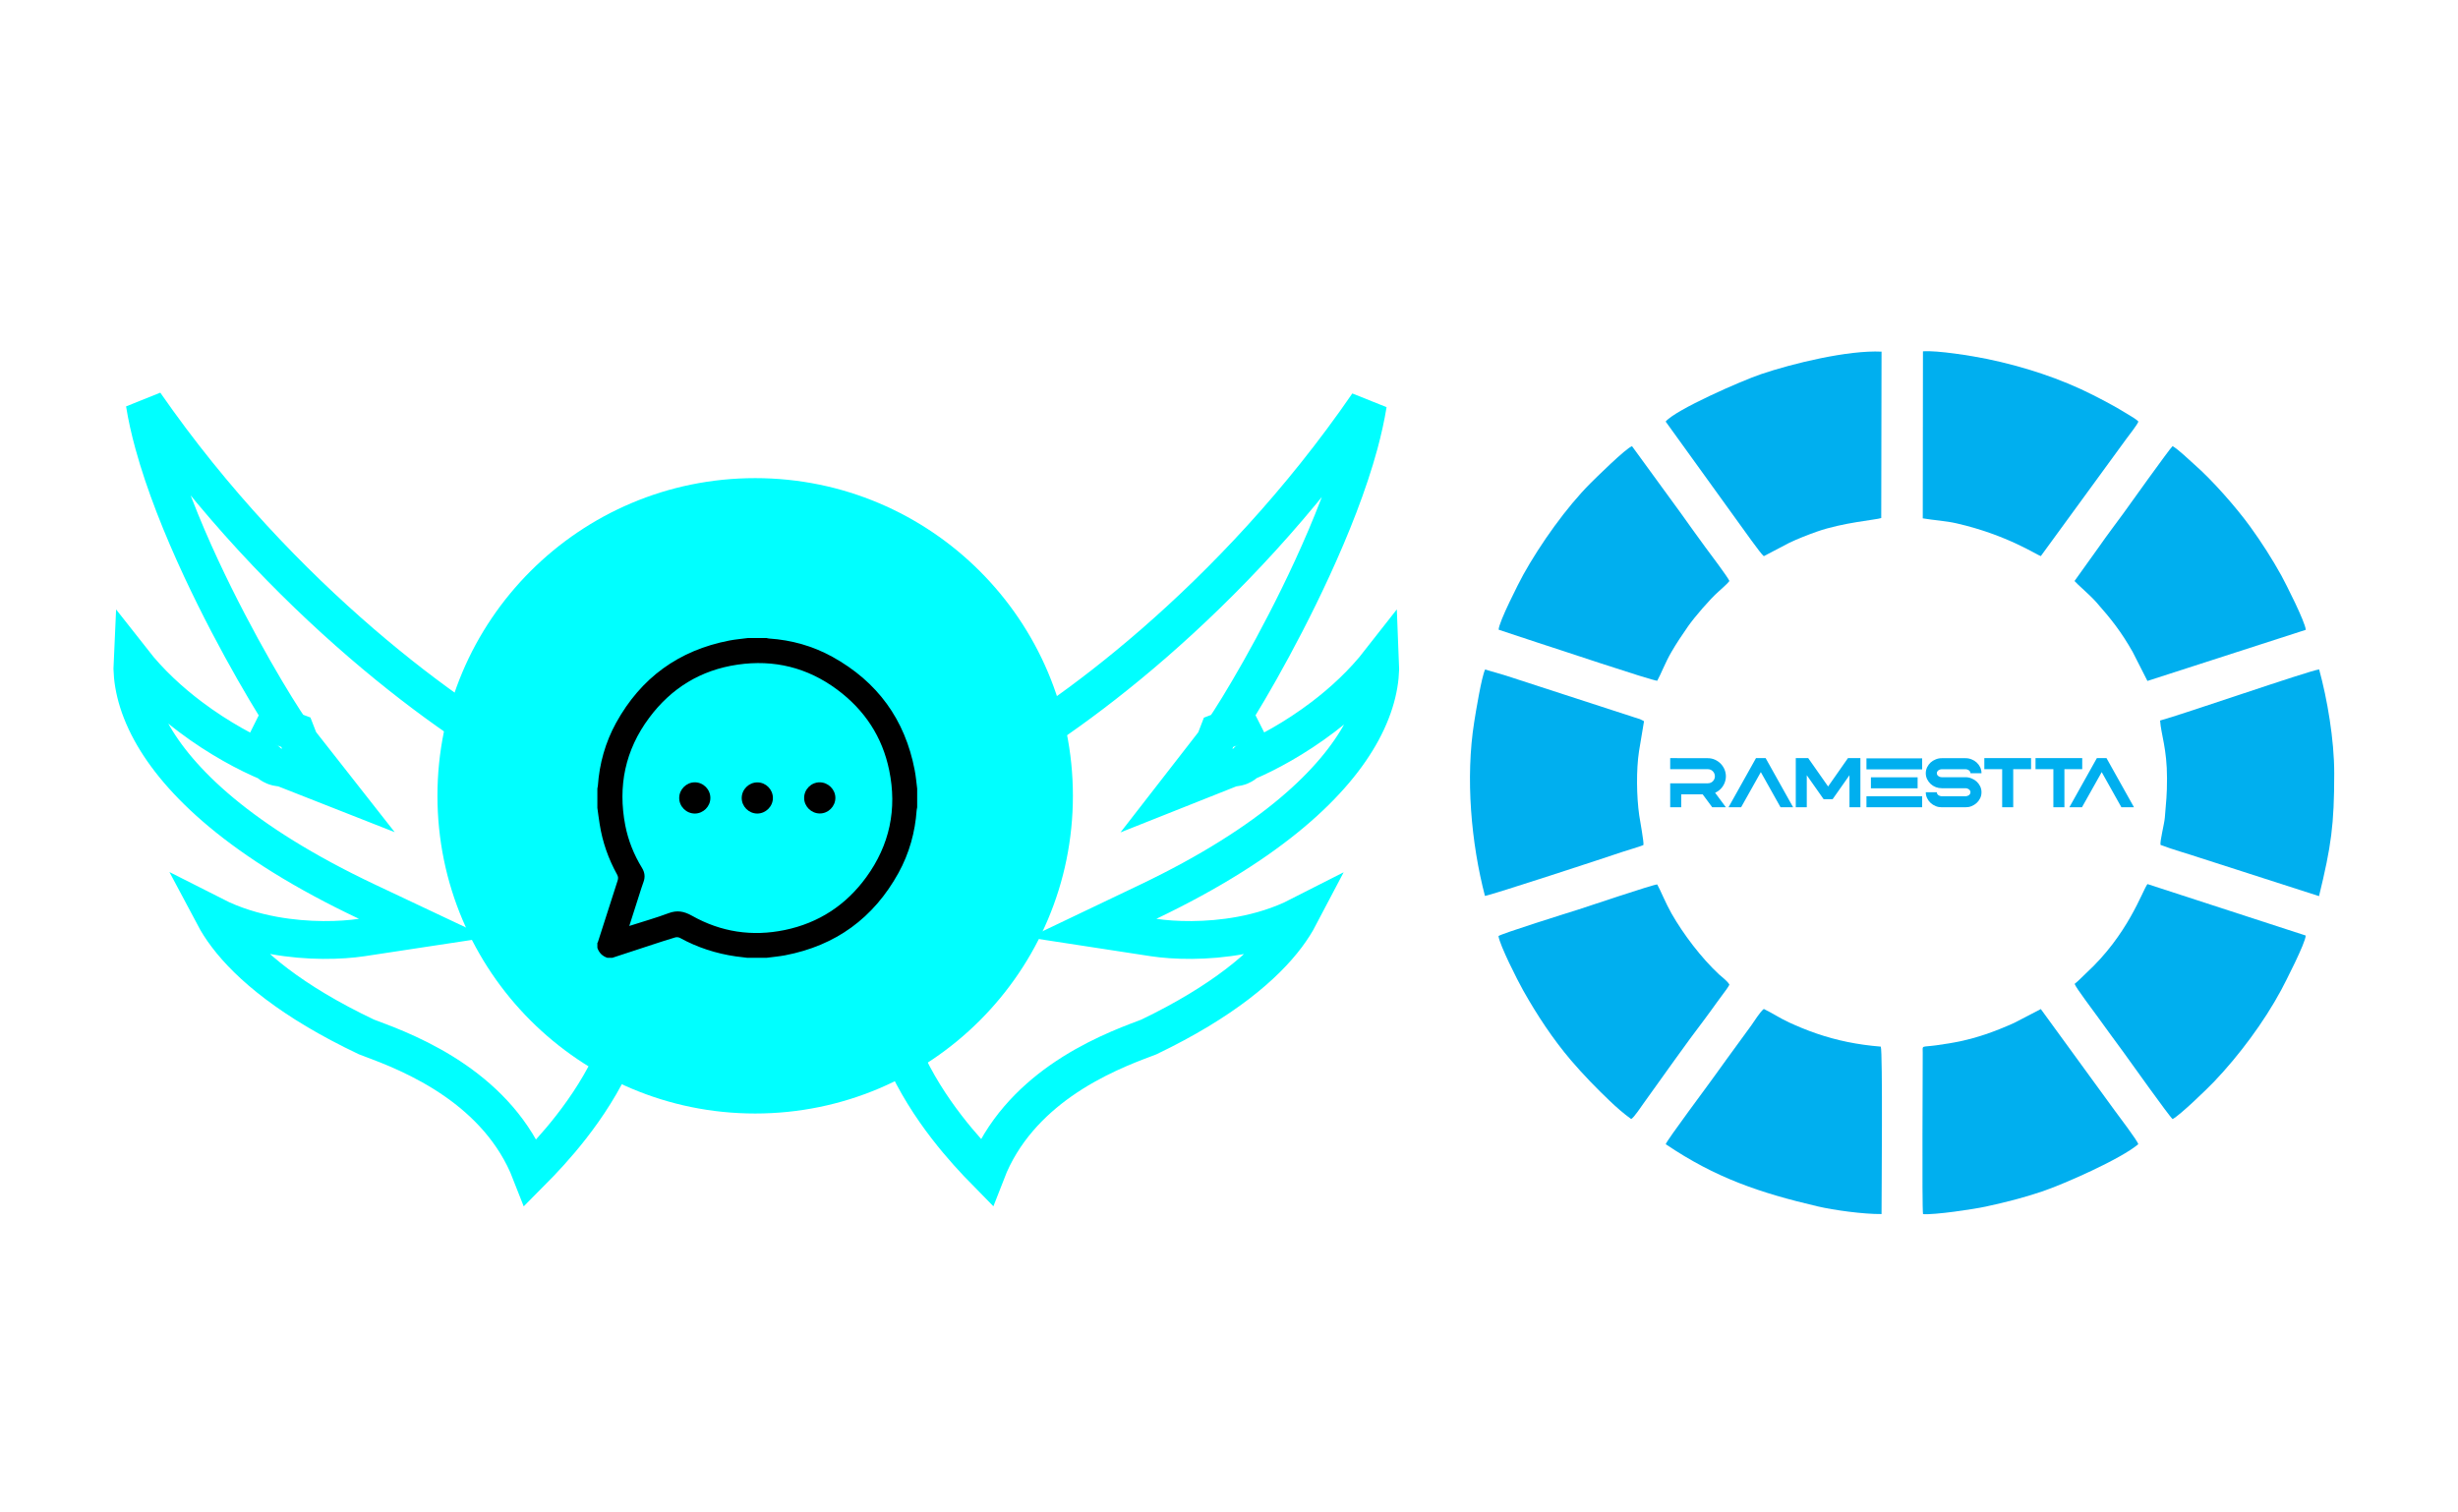 <svg width="65" height="40" viewBox="0 0 65 40" fill="none" xmlns="http://www.w3.org/2000/svg">
<path d="M4.065 11.742C3.961 11.364 3.881 11.005 3.828 10.67C7.465 15.91 12.048 19.152 14.068 20.194C14.237 20.293 14.499 20.519 14.808 20.874C15.114 21.227 15.444 21.678 15.746 22.191C16.355 23.224 16.822 24.45 16.824 25.571C16.763 27.274 15.943 28.731 15.104 29.806C14.72 30.299 14.338 30.703 14.036 31.007C13.608 29.908 12.829 29.13 12.05 28.587C11.183 27.982 10.28 27.645 9.815 27.471C9.769 27.454 9.727 27.439 9.69 27.424C7.696 26.477 6.587 25.522 6.001 24.748C5.858 24.56 5.748 24.384 5.663 24.224C6.175 24.484 6.722 24.645 7.237 24.739C8.152 24.906 9.027 24.876 9.569 24.794L11.19 24.548L9.707 23.848C6.345 22.259 4.709 20.65 3.993 19.344C3.595 18.618 3.478 17.984 3.503 17.481C3.962 18.067 4.506 18.562 5.041 18.964C5.792 19.529 6.55 19.929 7.083 20.151C7.091 20.158 7.099 20.166 7.109 20.174C7.124 20.187 7.175 20.231 7.251 20.262C7.278 20.274 7.36 20.303 7.463 20.301L8.907 20.869L7.919 19.611C7.914 19.594 7.909 19.582 7.906 19.575L7.905 19.573L7.824 19.365L7.693 19.316C7.322 18.788 6.255 17.04 5.317 15.026C4.812 13.941 4.354 12.796 4.065 11.742ZM7.561 19.265C7.56 19.265 7.56 19.265 7.559 19.265C7.365 19.189 7.122 19.078 6.85 18.933L7.561 19.265Z" stroke="#00FFFF"/>
<path d="M35.942 11.744C36.042 11.372 36.12 11.019 36.173 10.689C32.579 15.916 28.055 19.152 26.059 20.192C25.892 20.291 25.634 20.517 25.328 20.872C25.025 21.224 24.699 21.676 24.4 22.189C23.798 23.222 23.336 24.449 23.334 25.572C23.394 27.276 24.206 28.733 25.035 29.808C25.411 30.296 25.786 30.698 26.083 31C26.506 29.907 27.275 29.131 28.044 28.588C28.903 27.983 29.797 27.645 30.257 27.472C30.302 27.455 30.343 27.439 30.38 27.425C32.35 26.479 33.447 25.524 34.026 24.751C34.166 24.563 34.275 24.389 34.359 24.229C33.855 24.486 33.318 24.645 32.811 24.739C31.905 24.906 31.039 24.876 30.502 24.794L28.899 24.548L30.363 23.849C33.686 22.261 35.304 20.652 36.012 19.346C36.403 18.625 36.52 17.995 36.498 17.493C36.046 18.072 35.512 18.563 34.987 18.962C34.244 19.527 33.495 19.927 32.967 20.15C32.96 20.157 32.951 20.165 32.942 20.172C32.927 20.186 32.876 20.23 32.8 20.262C32.772 20.273 32.691 20.302 32.588 20.301L31.151 20.872L32.129 19.613C32.135 19.596 32.139 19.583 32.142 19.577L32.143 19.575L32.223 19.367L32.353 19.317C32.721 18.788 33.776 17.041 34.702 15.028C35.202 13.943 35.656 12.798 35.942 11.744ZM32.486 19.266C32.486 19.266 32.487 19.266 32.487 19.266C32.68 19.189 32.923 19.077 33.194 18.931L32.486 19.266Z" stroke="#00FFFF"/>
<circle cx="19.97" cy="21.047" r="8.402" fill="#00FFFF"/>
<path d="M20.273 25.331C20.103 25.331 19.931 25.331 19.761 25.331C19.66 25.318 19.56 25.308 19.459 25.294C18.937 25.219 18.443 25.059 17.981 24.805C17.946 24.785 17.891 24.782 17.852 24.793C17.649 24.852 17.449 24.92 17.247 24.985C16.897 25.102 16.545 25.216 16.193 25.331C16.149 25.331 16.106 25.331 16.061 25.331C15.929 25.287 15.841 25.199 15.797 25.067C15.797 25.023 15.797 24.98 15.797 24.935C15.8 24.932 15.807 24.928 15.808 24.924C15.982 24.38 16.155 23.835 16.332 23.291C16.352 23.232 16.349 23.186 16.319 23.13C16.088 22.712 15.932 22.269 15.858 21.797C15.835 21.654 15.817 21.511 15.797 21.367C15.797 21.197 15.797 21.025 15.797 20.855C15.802 20.832 15.808 20.807 15.81 20.784C15.851 20.194 16.008 19.634 16.292 19.117C16.95 17.926 17.949 17.198 19.289 16.94C19.451 16.909 19.614 16.896 19.778 16.874C19.943 16.874 20.108 16.874 20.273 16.874C20.295 16.879 20.316 16.886 20.338 16.887C20.931 16.927 21.492 17.084 22.011 17.37C23.202 18.029 23.932 19.028 24.188 20.366C24.22 20.528 24.233 20.692 24.254 20.855C24.254 21.02 24.254 21.185 24.254 21.351C24.249 21.374 24.243 21.398 24.241 21.422C24.2 22.011 24.044 22.571 23.759 23.088C23.101 24.279 22.102 25.008 20.762 25.265C20.6 25.295 20.437 25.31 20.273 25.331ZM16.641 24.489C16.999 24.373 17.343 24.278 17.677 24.152C17.905 24.066 18.086 24.099 18.298 24.218C19.066 24.651 19.89 24.775 20.754 24.596C21.651 24.41 22.373 23.936 22.91 23.196C23.527 22.347 23.726 21.397 23.514 20.371C23.333 19.486 22.862 18.775 22.137 18.237C21.352 17.654 20.467 17.437 19.504 17.578C18.532 17.72 17.749 18.199 17.165 18.987C16.532 19.837 16.335 20.792 16.535 21.83C16.613 22.229 16.763 22.604 16.976 22.951C17.051 23.073 17.066 23.194 17.016 23.328C16.976 23.434 16.945 23.541 16.91 23.648C16.821 23.922 16.733 24.197 16.641 24.489Z" fill="black"/>
<path d="M18.376 21.516C18.149 21.517 17.959 21.328 17.961 21.101C17.963 20.878 18.148 20.692 18.371 20.69C18.597 20.688 18.787 20.878 18.785 21.105C18.785 21.328 18.6 21.514 18.376 21.516Z" fill="black"/>
<path d="M20.439 21.103C20.439 21.329 20.249 21.517 20.023 21.516C19.799 21.514 19.614 21.328 19.614 21.105C19.614 20.878 19.805 20.69 20.031 20.692C20.254 20.693 20.437 20.878 20.439 21.103Z" fill="black"/>
<path d="M22.091 21.099C22.092 21.326 21.904 21.516 21.676 21.514C21.453 21.512 21.266 21.328 21.265 21.105C21.263 20.878 21.451 20.688 21.679 20.69C21.902 20.692 22.089 20.877 22.091 21.099Z" fill="black"/>
<path fill-rule="evenodd" clip-rule="evenodd" d="M39.631 16.654L40.663 16.996C41.052 17.118 43.683 18.003 43.824 18.004C43.918 17.839 44.039 17.518 44.196 17.249C44.333 17.012 44.482 16.791 44.642 16.561C44.814 16.316 45.212 15.853 45.439 15.651C45.489 15.606 45.698 15.422 45.733 15.366C45.701 15.274 45.189 14.597 45.096 14.471C44.886 14.184 44.666 13.879 44.455 13.581L43.158 11.801C43.001 11.847 42.173 12.667 42.059 12.78C41.423 13.417 40.736 14.383 40.283 15.197C40.173 15.395 39.626 16.468 39.631 16.654L39.631 16.654Z" fill="#00AFEF"/>
<path d="M45.64 21.35H45.279L45.026 21.008H44.459V21.35H44.167V20.716H45.161C45.212 20.716 45.258 20.699 45.294 20.663C45.33 20.625 45.349 20.581 45.349 20.53C45.349 20.479 45.33 20.435 45.294 20.397C45.258 20.36 45.212 20.343 45.161 20.343H44.167V20.05L45.161 20.052C45.227 20.052 45.288 20.064 45.347 20.09C45.463 20.142 45.549 20.227 45.602 20.345C45.627 20.406 45.64 20.469 45.64 20.53C45.64 20.591 45.627 20.654 45.602 20.715C45.551 20.831 45.469 20.914 45.355 20.966L45.64 21.35V21.35ZM50.83 21.35H49.357V21.059H50.83V21.35ZM50.83 20.347H49.357V20.056H50.83V20.347ZM50.71 20.848H49.475V20.557H50.71V20.848ZM51.977 21.35H51.349C51.292 21.35 51.239 21.341 51.189 21.32C51.086 21.278 51.01 21.209 50.961 21.109C50.938 21.061 50.926 21.008 50.926 20.953H51.218C51.218 20.975 51.225 20.994 51.238 21.01C51.252 21.027 51.269 21.038 51.29 21.046C51.309 21.053 51.33 21.059 51.349 21.059H51.977C51.996 21.059 52.017 21.053 52.036 21.046C52.057 21.038 52.074 21.027 52.087 21.01C52.1 20.994 52.108 20.975 52.108 20.953C52.108 20.93 52.1 20.911 52.087 20.895C52.074 20.88 52.057 20.867 52.036 20.859C52.017 20.85 51.996 20.846 51.977 20.846H51.349C51.292 20.846 51.238 20.836 51.189 20.817C51.086 20.776 51.01 20.705 50.961 20.606C50.938 20.559 50.926 20.505 50.926 20.45C50.926 20.393 50.938 20.342 50.961 20.292C51.01 20.193 51.086 20.123 51.189 20.083C51.238 20.062 51.292 20.052 51.349 20.052H51.977C52.034 20.052 52.087 20.062 52.137 20.083C52.239 20.123 52.316 20.193 52.365 20.292C52.388 20.342 52.399 20.393 52.399 20.45H52.108C52.108 20.427 52.1 20.408 52.087 20.393C52.074 20.376 52.057 20.364 52.036 20.357C52.017 20.347 51.996 20.344 51.977 20.344H51.349C51.33 20.344 51.309 20.347 51.29 20.357C51.269 20.364 51.252 20.376 51.239 20.393C51.225 20.408 51.218 20.427 51.218 20.45C51.218 20.473 51.225 20.492 51.239 20.507C51.252 20.522 51.269 20.534 51.29 20.543C51.309 20.551 51.33 20.555 51.349 20.555H51.977C52.034 20.555 52.087 20.566 52.137 20.587C52.239 20.627 52.316 20.698 52.365 20.797C52.388 20.846 52.399 20.897 52.399 20.953C52.399 21.008 52.388 21.061 52.365 21.109C52.316 21.209 52.239 21.278 52.137 21.32C52.087 21.341 52.034 21.35 51.977 21.35ZM53.238 21.35H52.946V20.342H52.474V20.05H53.71V20.342H53.238V21.35H53.238ZM54.591 21.35H54.3V20.342H53.828V20.05H55.063V20.342H54.592V21.35H54.591ZM56.432 21.35H56.099L55.578 20.42L55.056 21.35H54.723L55.45 20.05H55.705L56.432 21.35H56.432ZM49.197 21.35H48.908V20.502L48.462 21.137H48.225L47.779 20.502V21.35H47.488V20.05H47.817L48.343 20.8L48.868 20.05H49.197V21.35H49.197ZM47.418 21.35H47.085L46.564 20.42L46.042 21.35H45.709L46.436 20.05H46.691L47.418 21.35H47.418Z" fill="#00AFEF"/>
<path fill-rule="evenodd" clip-rule="evenodd" d="M39.817 17.866L39.273 17.706C39.178 17.901 39.026 18.831 38.985 19.091C38.748 20.577 38.905 22.301 39.268 23.694C39.404 23.684 42.478 22.675 42.925 22.523C43.085 22.468 43.304 22.412 43.459 22.349C43.477 22.282 43.368 21.699 43.348 21.562C43.277 21.065 43.267 20.357 43.343 19.865L43.475 19.073L43.368 19.019C43.319 19.003 43.286 18.994 43.235 18.977L39.817 17.866L39.817 17.866Z" fill="#00AFEF"/>
<path fill-rule="evenodd" clip-rule="evenodd" d="M39.626 24.756C39.658 24.996 40.129 25.927 40.278 26.191C40.641 26.837 41.066 27.484 41.55 28.05C41.878 28.433 42.222 28.785 42.57 29.117C42.728 29.268 42.94 29.457 43.136 29.595C43.213 29.553 43.401 29.265 43.468 29.173C43.948 28.507 44.605 27.572 45.083 26.948C45.199 26.797 45.296 26.653 45.41 26.499C45.473 26.415 45.509 26.363 45.571 26.28C45.611 26.227 45.697 26.115 45.733 26.043C45.694 25.955 45.527 25.834 45.455 25.767C44.992 25.335 44.518 24.713 44.201 24.157C44.049 23.89 43.904 23.531 43.824 23.391C43.718 23.39 41.975 23.979 41.727 24.058C41.472 24.138 39.705 24.691 39.626 24.756H39.626Z" fill="#00AFEF"/>
<path fill-rule="evenodd" clip-rule="evenodd" d="M44.049 30.261C45.369 31.153 46.534 31.546 48.065 31.905C48.502 32.007 49.285 32.113 49.756 32.108C49.756 31.614 49.79 27.817 49.736 27.68C49.12 27.631 48.567 27.516 48.035 27.333C47.775 27.244 47.541 27.146 47.312 27.041C47.071 26.93 46.868 26.793 46.643 26.684C46.543 26.759 46.393 27.007 46.316 27.113C46.191 27.285 46.096 27.415 45.988 27.563C45.788 27.839 45.547 28.164 45.335 28.464C45.187 28.675 44.071 30.165 44.049 30.261L44.049 30.261Z" fill="#00AFEF"/>
<path fill-rule="evenodd" clip-rule="evenodd" d="M50.853 32.11C51.167 32.133 52.181 31.982 52.511 31.911C53.046 31.795 53.514 31.676 53.999 31.512C54.575 31.318 56.082 30.654 56.545 30.261C56.528 30.169 56.012 29.496 55.913 29.358L53.968 26.687L53.265 27.052C53.037 27.156 52.761 27.268 52.507 27.354C52.044 27.509 51.676 27.581 51.196 27.646C50.8 27.7 50.843 27.633 50.845 27.839C50.848 28.194 50.822 31.907 50.853 32.111L50.853 32.11Z" fill="#00AFEF"/>
<path fill-rule="evenodd" clip-rule="evenodd" d="M54.862 26.021C54.889 26.118 55.37 26.747 55.49 26.918C55.704 27.221 55.911 27.492 56.145 27.816C56.308 28.041 57.37 29.534 57.453 29.596C57.646 29.499 58.39 28.776 58.551 28.606C59.211 27.913 59.871 27.027 60.324 26.184C60.418 26.008 60.979 24.918 60.972 24.742L56.788 23.381C56.652 23.559 56.278 24.72 55.158 25.745C55.064 25.831 54.982 25.926 54.862 26.021V26.021Z" fill="#00AFEF"/>
<path fill-rule="evenodd" clip-rule="evenodd" d="M57.122 19.056C57.147 19.424 57.305 19.8 57.305 20.583C57.305 21.047 57.283 21.176 57.247 21.627C57.234 21.788 57.115 22.244 57.133 22.345C57.464 22.471 57.816 22.566 58.171 22.685L61.325 23.7C61.647 22.375 61.727 21.818 61.727 20.449C61.727 19.561 61.542 18.484 61.328 17.704C61.068 17.734 57.701 18.9 57.122 19.056V19.056Z" fill="#00AFEF"/>
<path fill-rule="evenodd" clip-rule="evenodd" d="M54.859 15.366C54.934 15.455 55.261 15.73 55.432 15.923C55.837 16.381 56.099 16.716 56.398 17.244L56.787 18.009L60.975 16.657C60.961 16.449 60.441 15.426 60.328 15.219C60.087 14.784 59.802 14.338 59.508 13.933C59.135 13.417 58.499 12.695 58.027 12.283C57.864 12.141 57.634 11.909 57.453 11.798C57.377 11.86 56.236 13.46 56.152 13.576C55.964 13.833 55.727 14.145 55.507 14.461L54.859 15.366V15.366Z" fill="#00AFEF"/>
<path fill-rule="evenodd" clip-rule="evenodd" d="M50.846 13.709C51.155 13.761 51.452 13.775 51.74 13.841C53.082 14.148 53.878 14.688 53.968 14.707L56.227 11.61C56.297 11.512 56.516 11.24 56.549 11.149C56.497 11.089 56.352 11.009 56.27 10.957C56.169 10.894 56.072 10.837 55.977 10.782C55.774 10.666 55.559 10.554 55.354 10.45C54.49 10.01 53.514 9.694 52.546 9.493C52.164 9.414 51.225 9.261 50.851 9.292L50.846 13.709L50.846 13.709Z" fill="#00AFEF"/>
<path fill-rule="evenodd" clip-rule="evenodd" d="M44.047 11.149L45.971 13.817C46.073 13.953 46.561 14.653 46.643 14.709L47.32 14.354C47.547 14.246 47.804 14.146 48.044 14.061C48.733 13.817 49.628 13.747 49.748 13.701L49.756 9.3C48.873 9.256 47.405 9.612 46.567 9.896C46.047 10.073 44.312 10.833 44.047 11.149H44.047Z" fill="#00AFEF"/>
</svg>
